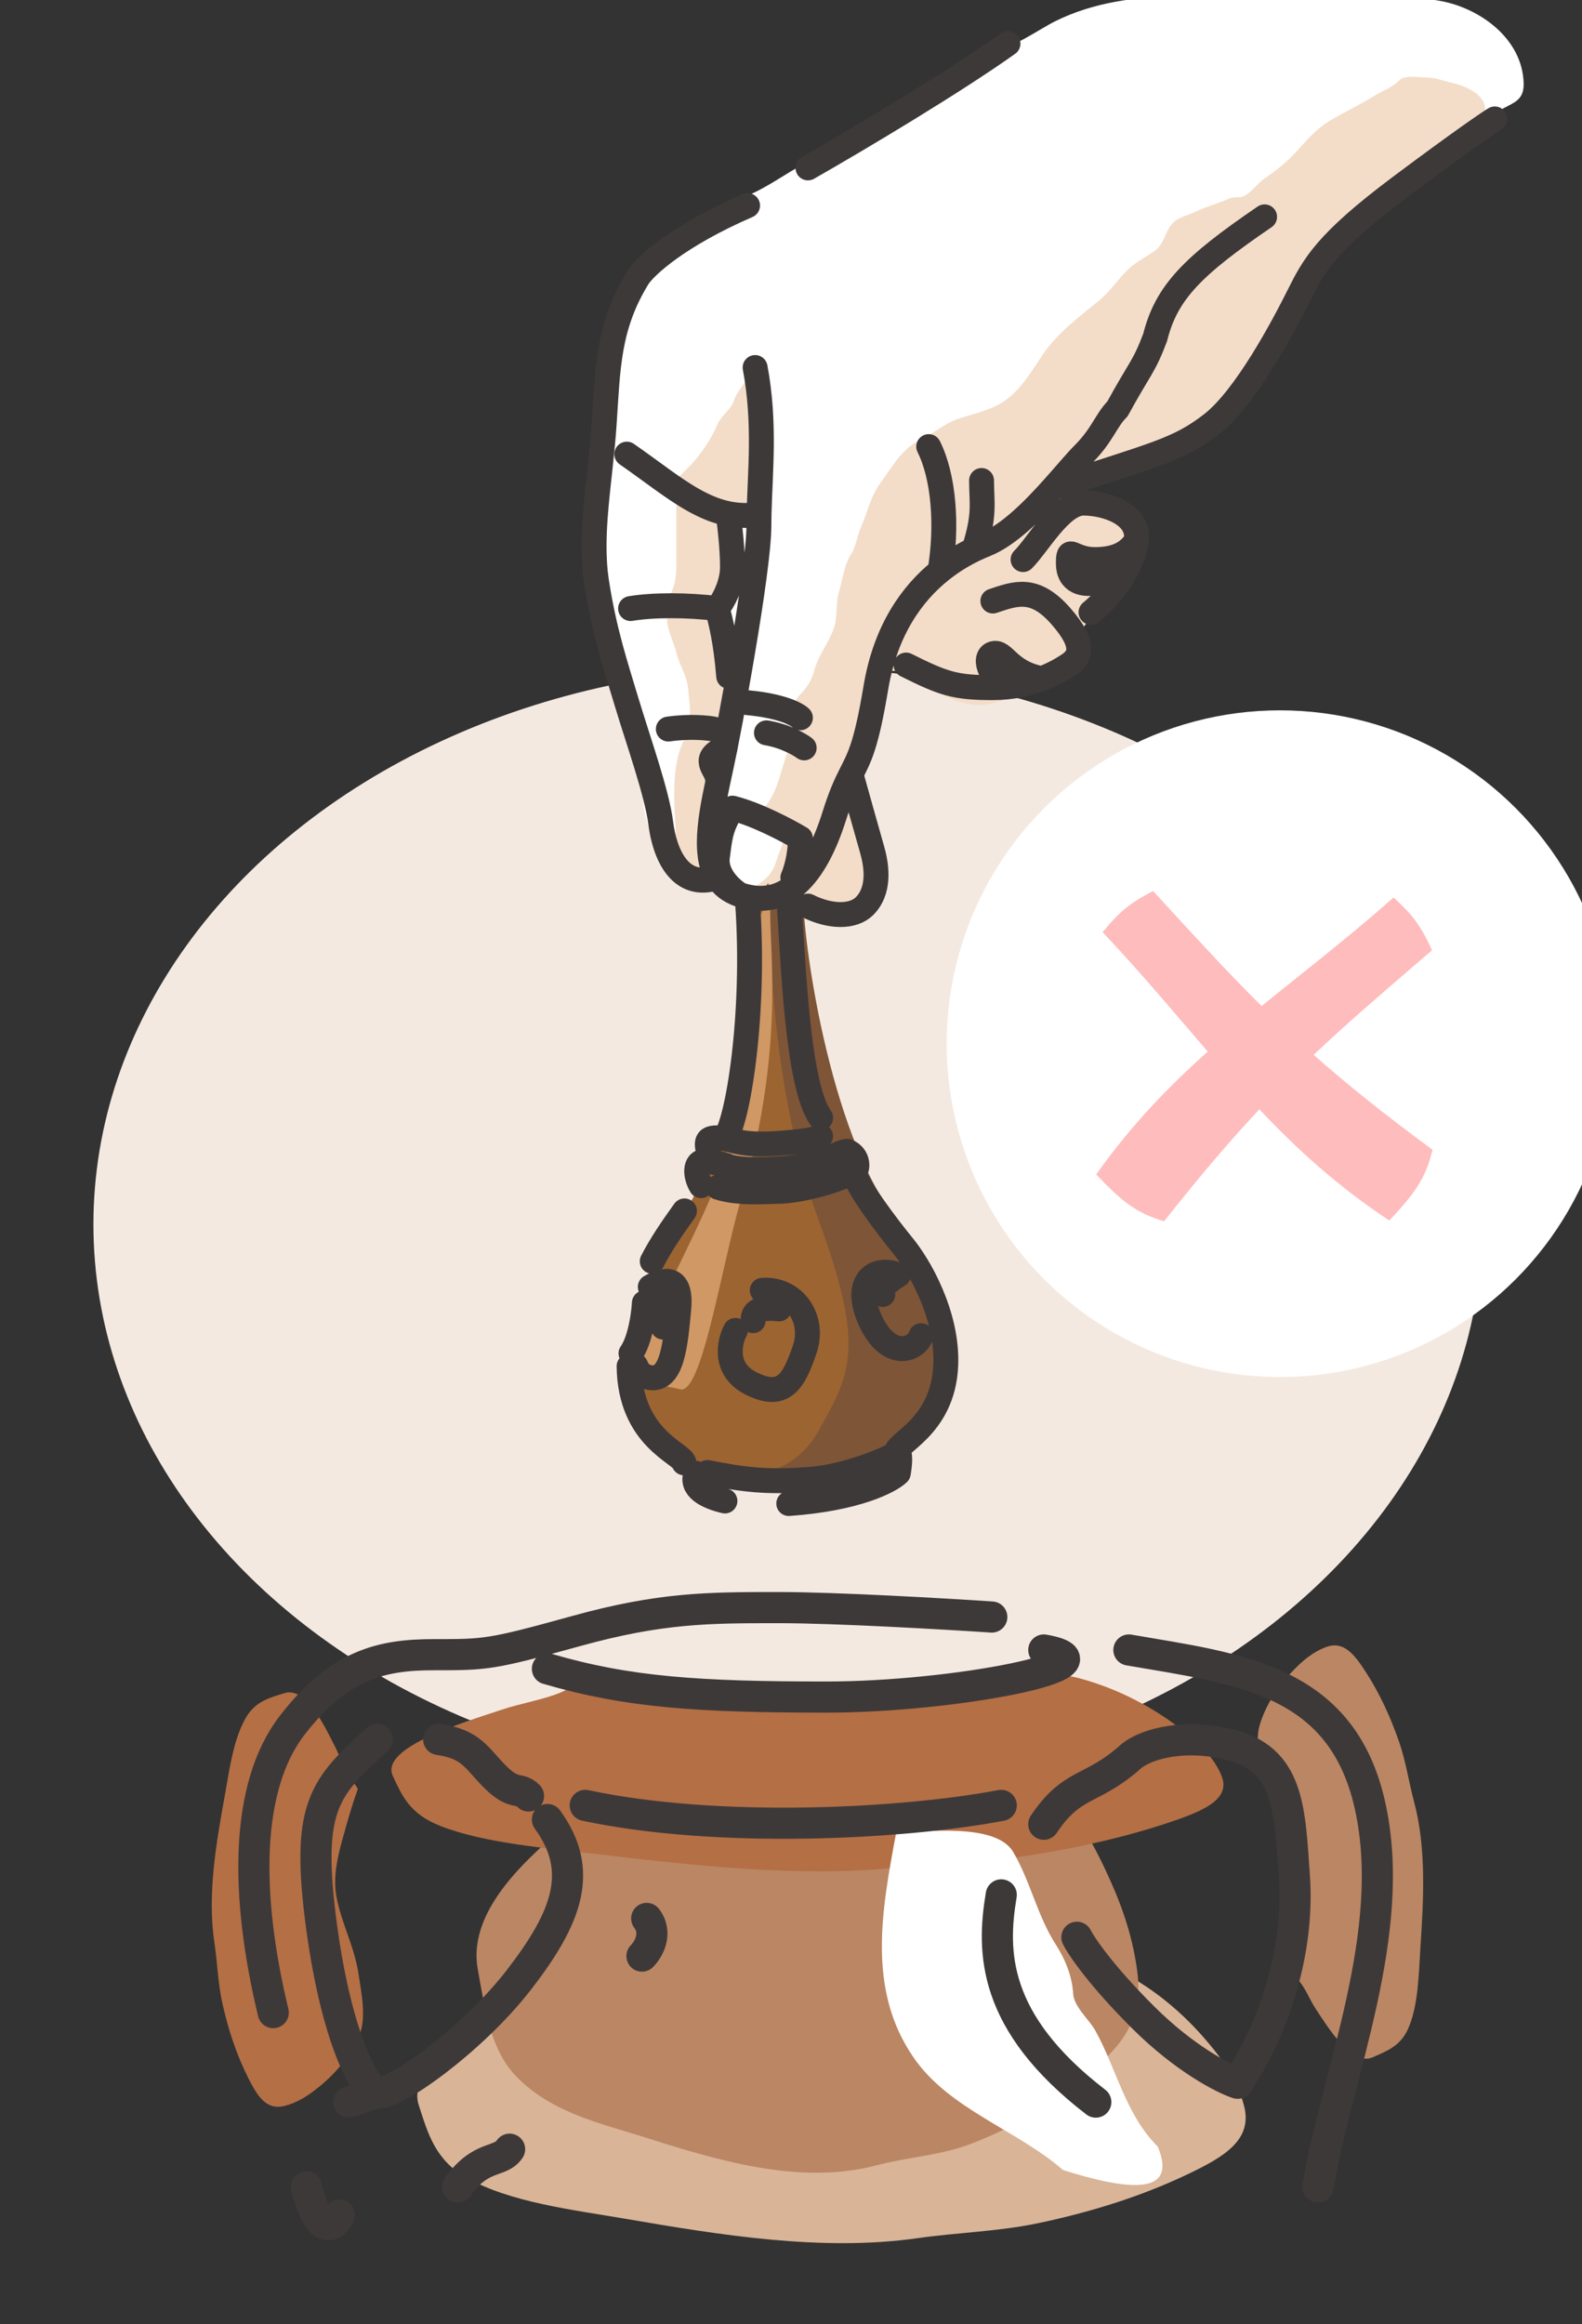 <svg width="254" height="373" viewBox="0 0 254 373" fill="none" xmlns="http://www.w3.org/2000/svg">
<rect x="0" y="0" width="254" height="373" fill="#333333" stroke="none"/>
<g clip-path="url(#clip0)">
<ellipse cx="126.5" cy="196.5" rx="111.5" ry="89.5" fill="#F4E9E0"/>
<circle cx="205.5" cy="167.5" r="53.5" fill="white"/>
<path d="M126.985 27.5C137.636 21.11 151.867 17.47 159.5 8C162.26 8 166.841 4.698 169.33 3.454C172.456 1.89 175.776 0.874 179.23 0.26C185.147 -0.792 190.896 -1.017 196.921 -1.017C208.289 -1.017 219.921 -1.844 231.155 0.132C237.566 1.26 244.437 6.184 244.631 13.353C244.726 16.841 242.01 16.472 239.713 18.527C236.544 21.363 231.781 24.518 227.706 25.999C222.591 27.859 218.735 32.927 215.028 36.633C211.968 39.694 210.104 42.787 207.843 46.246C205.631 49.629 203.77 53.122 201.52 56.465C199.526 59.427 198.867 63.001 196.347 65.662C194.595 67.511 193.056 69.161 191.173 70.835C189.831 72.028 187.728 72.293 186.255 73.134C183.843 74.513 180.863 75.529 178.24 76.328C176.043 76.996 172.481 76.546 173.386 79.713C174.117 82.273 181.345 83.096 181.401 84.056C181.611 87.618 180.942 91.412 178.527 93.828C175.766 96.589 174.311 99.29 172.779 102.737C169.295 110.576 157.39 109.738 150.361 109.348C148.733 109.257 147.231 107.254 145.763 106.601C143.996 105.816 141.101 108.128 139.887 109.22C136.625 112.156 136.566 118.578 136.566 122.824C136.566 124.772 137.14 126.443 137.14 128.317C137.14 130.555 138.865 132.714 138.865 134.927V145.274C138.865 150.815 131.239 144.412 128.263 144.412C124.584 144.412 122.484 142.112 118.746 142.112C116.942 142.112 115.445 142.791 113.573 142.687C112.129 142.607 107.846 139.893 107.122 138.663C105.025 135.098 103.226 131.677 103.226 127.486C103.226 120.985 101.12 115.82 99.745 109.635C99.474 108.412 98.345 107.077 97.925 105.771C97.618 104.817 97.665 103.59 97.191 102.737C96.286 101.108 96.969 98.031 96.903 96.255C96.75 92.113 94.604 87.99 94.604 83.928C94.604 79.762 94.538 75.031 96.041 71.122C96.907 68.871 96.102 66.013 96.616 63.65C97.141 61.235 96.903 58.641 96.903 56.177C96.903 52.709 98.026 47.423 100.352 44.968C103.706 41.428 107.881 39.164 111.274 35.771C113.283 33.762 116.806 32.598 119.449 31.62C121.992 30.678 124.688 28.879 126.985 27.5Z" fill="white"/>
<path d="M109.787 118.845C107.273 123.873 108.597 131.489 108.597 136.78C110.442 141.922 114.336 142.912 114.507 136.965C114.507 133.093 115.984 129.24 115.984 125.329C115.984 123.422 116.723 121.724 116.723 119.871V113.715C116.723 109.78 115.984 105.922 115.984 102.059C115.984 100.3 115.397 97.369 116.066 95.78C116.637 94.423 117.092 92.288 117.092 90.793C117.092 88.332 116.019 84.067 118.754 82.852C122.252 81.297 121.525 77.254 121.525 74.171C121.525 71.995 120.786 69.967 120.786 67.79C120.786 66.37 120.851 64.934 120.704 63.521C120.654 63.039 120.464 60.504 120.232 60.689C119.579 61.212 118.088 63.39 117.851 64.219C117.421 65.726 115.792 66.649 115.163 68.159C114.205 70.459 112.514 72.93 110.813 74.725C110.237 75.333 108.058 77.228 108.412 77.865C108.903 78.75 108.597 80.374 108.597 81.374V90.608C108.597 92.274 108.414 93.846 107.653 95.369C106.993 96.689 107.119 97.888 107.119 99.473C107.119 101.178 108.23 103.088 108.617 104.829C109.009 106.593 110.254 108.39 110.443 110.185C110.776 113.349 111.235 115.948 109.787 118.845Z" fill="#F3DDC8"/>
<path d="M124.643 138.187C123.944 140.547 122.556 141.495 120.273 142.854C121.168 142.854 122.174 144.936 122.951 145.367C123.575 145.714 124.347 145.364 125.004 145.663C125.576 145.923 126.271 146.112 126.877 146.337C130.012 147.498 133.87 149.125 137.13 147.585C139.567 146.434 139.956 145.045 139.956 142.41C139.956 140.801 139.753 138.539 139.298 137.005L139.274 136.922C138.044 132.771 136.652 128.073 137.606 123.778C137.893 122.489 138.348 121.483 139.068 120.312C140.524 117.947 140.286 114.307 140.974 111.653C141.382 110.079 141.369 107.661 143.505 107.661C144.988 107.661 146.066 108.092 147.201 108.975C148.79 110.211 150.756 111.322 152.607 112.097C155.901 113.476 158.094 113.44 161.413 112.245C164.124 111.269 167.047 110.424 169.464 108.844C170.466 108.188 172.342 106.895 172.487 105.591C172.643 104.181 173.328 102.8 173.67 101.434C174.064 99.856 175.648 99.128 176.693 97.967C178.218 96.273 179.363 94.384 180.767 92.578C182.308 90.597 182.146 88.535 181.589 86.138C181.428 85.446 180.976 84.24 180.472 83.706C180.055 83.265 179.349 83.115 178.993 82.671C178.303 81.808 175.647 82.313 174.623 81.997C173.712 81.717 173.19 81.599 172.355 80.979C172.203 80.865 170.241 79.172 170.877 78.991C173.156 78.339 175.474 77.745 177.679 76.756C182.698 74.506 187.442 71.736 192.449 69.511C195.088 68.338 196.676 65.209 198.577 63.234C200.349 61.395 201.731 59.313 203.178 57.254C204.218 55.773 204.371 53.648 205.018 51.996C205.616 50.469 206.491 49.084 207.219 47.626C208.567 44.931 210.858 43.444 213.003 41.416C214.512 39.988 216.37 38.917 217.965 37.571C219.221 36.51 220.109 35.008 221.3 33.891C223.552 31.779 225.821 29.995 228.233 28.107C230.698 26.179 232.669 23.683 235.249 21.897C236.478 21.046 237.519 20.191 238.141 18.792C239.515 15.7 235.774 13.896 233.261 13.337C231.749 13.001 230.548 12.433 228.973 12.433C227.796 12.433 225.57 11.991 224.684 12.877C223.425 14.137 222.098 14.477 220.626 15.391C218.289 16.841 215.752 18.054 213.364 19.465C211.493 20.571 209.808 22.467 208.37 24.086L208.271 24.197C206.69 25.976 204.901 27.356 202.948 28.699C201.864 29.444 200.362 31.656 198.955 31.656C198.343 31.656 197.888 31.638 197.329 31.886C195.592 32.658 193.635 33.156 191.841 34.022C190.33 34.752 188.861 34.858 187.865 36.322C187.112 37.43 186.679 39.266 185.647 40.068C184.364 41.067 182.558 41.94 181.425 42.96C179.635 44.571 178.281 46.755 176.446 48.25C173.332 50.788 169.873 53.373 167.607 56.646C165.351 59.905 163.455 63.57 159.573 65.305C157.773 66.109 155.738 66.6 153.855 67.21C151.908 67.842 149.979 69.473 148.105 70.381C144.741 72.012 143.476 74.608 141.369 77.496C139.723 79.751 139.264 82.305 138.181 84.741C137.627 85.989 137.377 87.894 136.637 88.964C135.537 90.552 135.266 93.146 134.698 95.01C134.12 96.907 134.537 98.955 133.877 100.842C133.04 103.233 131.362 105.174 130.722 107.661C130.317 109.235 129.489 110.438 128.422 111.505C127.123 112.805 127.646 114.295 127.223 115.777C127.022 116.478 125.531 115.875 126.204 116.697C126.811 117.44 126.935 119.496 126.582 120.378C125.344 123.472 125.042 126.655 122.934 129.365C122.157 130.364 120.964 131.911 123.099 131.911C124.29 131.911 126.377 132.611 126.04 134.129C125.738 135.488 125.042 136.842 124.643 138.187Z" fill="#F3DDC8"/>
<path d="M105.122 203.289C116.511 183.482 118.009 180.876 120.5 146C123.333 143.167 129 138.9 129 144.5C129 151.5 133.5 184 145 197C156.5 210 152.5 219.5 147.5 228.5C142.5 237.5 117.5 237 111 235.5C104.5 234 93.5 223.5 105 203.5L105.122 203.289Z" fill="#7E5537"/>
<path d="M105.122 203.289C116.511 183.482 118.009 180.876 120.5 146C123.333 143.167 123.5 138.9 123.5 144.5C123.5 151.5 124 175.5 131.5 196C139 216.5 136.5 220.5 131.5 229.5C126.5 238.5 117.5 237 111 235.5C104.5 234 93.5 223.5 105 203.5L105.122 203.289Z" fill="#9C6431"/>
<path d="M108.469 204.18C117.889 184.807 119.128 182.259 121.188 148.146C123.531 145.375 123.669 141.202 123.669 146.679C123.669 153.526 125.737 168.197 119.534 190.693C116.226 200.474 112.917 223.948 109.196 222.97C103.82 221.503 98.858 223.948 108.369 204.387L108.469 204.18Z" fill="#CF9865"/>
<path d="M118.815 143.601C126.086 146.019 130.934 140.579 133.964 130.908C135.032 127.498 135.875 125.741 136.624 124.26M118.815 143.601C117.12 143.038 115.951 142.08 115.18 140.835M118.815 143.601C117.452 142.796 114.818 140.458 115.18 137.557C115.632 133.931 115.785 132.722 117.603 129.699C121.481 130.667 126.49 133.326 128.51 134.535C128.51 137.436 127.702 139.944 127.298 140.835M203.039 34.804C191.526 42.661 187.285 46.892 185.468 54.146C183.65 58.981 183.043 58.981 179.408 65.63C177.59 67.443 176.985 69.861 173.955 72.883C172.794 74.041 171.098 76.088 169.107 78.308M121.239 58.981C122.908 67.857 122.024 75.715 121.868 82.554M115.18 140.835C112.641 136.74 114.391 129.54 115.785 123.051C116.997 117.611 121.845 91.62 121.845 84.367C121.845 83.771 121.854 83.166 121.868 82.554M115.18 140.835C109.12 142.904 106.697 136.953 106.091 132.117C105.485 127.282 102.456 118.82 100.637 112.775C98.819 106.731 97.002 101.291 95.79 93.434C94.579 85.576 96.396 77.114 97.002 68.047C97.608 58.981 97.608 52.332 102.456 44.475C103.667 42.661 108.878 37.826 120.027 32.99M116.997 108.544C116.513 102.742 115.786 100.082 115.18 97.665M115.18 97.665C115.987 96.657 117.603 93.917 117.603 91.016C117.603 88.115 117.199 84.569 116.997 83.158M115.18 97.665C110.332 97.06 104.879 97.06 101.243 97.665M100.637 72.883C108.514 78.323 114.013 83.763 121.868 82.554M107.303 117.006C110.696 116.523 113.564 116.805 114.574 117.006M120.027 112.775C125.359 113.259 127.904 114.589 128.51 115.193M123.057 117.611C125.965 118.094 128.308 119.424 129.116 120.029M129.722 145.415C133.357 147.228 136.992 147.228 138.811 145.415C140.629 143.601 141.234 140.579 140.023 136.348C139.053 132.963 137.353 126.879 136.624 124.26M136.624 124.26C137.999 121.54 139.06 119.748 140.629 110.358C142.18 101.075 146.46 95.257 150.929 91.638M145.476 106.731C151.535 109.753 153.353 110.358 159.412 110.358C162.555 110.358 165.209 109.707 167.289 108.912M159.412 96.456C163.048 95.247 166.077 94.038 170.319 98.874C174.56 103.709 173.349 105.522 171.531 106.731C170.656 107.313 169.22 108.175 167.289 108.912M167.289 108.912C161.836 107.94 161.23 104.313 159.412 104.918C157.594 105.522 159.412 109.681 161.836 109.753M164.26 89.807C166.683 87.389 170.32 80.741 173.955 80.741C177.59 80.741 183.043 82.554 182.437 86.785M182.437 86.785C181.226 88.598 179.408 89.807 175.772 89.807C172.137 89.807 171.531 87.389 171.531 90.412C171.531 93.434 173.954 94.038 176.378 93.434C178.317 92.95 180.504 91.217 181.354 90.412M182.437 86.785C182.263 88.003 181.887 89.222 181.354 90.412M175.166 98.269C177.755 96.117 180.036 93.353 181.354 90.412M169.107 78.308C165.904 81.879 161.937 85.898 158.201 87.389C157.62 87.621 157.011 87.886 156.383 88.189M169.107 78.308C185.468 72.883 189.103 72.279 194.556 68.047C200.009 63.816 206.069 52.332 208.492 47.497C210.916 42.661 212.734 39.035 224.852 29.968C234.547 22.715 238.991 19.693 240.001 19.089M129.722 26.946C138.205 22.111 153.353 13.044 161.836 7M150.929 91.638C152.141 84.367 151.535 76.51 149.111 71.674M150.929 91.638C152.774 90.143 154.652 89.023 156.383 88.189M156.383 88.189C158.201 82.554 157.594 80.741 157.594 77.114" stroke="#3E3939" stroke-width="4" stroke-linecap="round" stroke-linejoin="round"/>
<path d="M126.64 241.298C137.483 240.529 142.884 237.723 144.229 236.417C144.444 235.19 144.7 232.84 144.003 233.253M144.003 233.253C143.132 233.769 136.548 236.962 129.771 237.442C122.994 237.923 119.557 237.486 113.57 236.321M144.003 233.253C143.213 231.719 151.442 229.319 151.847 219.07C152.17 210.871 147.443 202.954 145.04 200.021C142.469 196.872 137.292 190.078 137.15 188.089M137.15 188.089C137.794 187.708 137.926 185.525 136.005 184.764C134.424 184.876 132.536 187.054 125.307 187.567C119.524 187.977 117.12 187.39 116.642 187.046C115.186 186.705 114.642 186.499 114.099 186.416M137.15 188.089C134.294 189.427 129.631 190.894 125.564 191.182C123.37 191.187 118.787 191.663 115.302 190.548M147.878 214.355C147.135 216.679 142.714 218.355 139.762 211.978C136.809 205.601 140.489 203.069 144.232 204.62C141.844 206.153 141.65 206.621 141.73 207.75M109.827 234.769C109.488 233.203 101.146 230.843 101.003 219.27M109.896 194.338C107.936 197.062 106.163 199.642 104.724 202.427M112.559 190.288C111.526 188.544 111.607 186.495 112.962 186.398C113.463 186.363 113.781 186.368 114.099 186.416M114.099 186.416C113.705 184.075 112.689 182.557 115.19 182.607C115.614 182.615 115.982 182.66 116.334 182.727M111.763 236.449C110.794 238.789 113.392 240.194 116.393 240.89M122.384 207.079C127.579 206.71 130.887 211.699 129.192 216.589C127.497 221.479 125.915 224.77 120.494 221.975C116.157 219.739 117.074 215.405 118.075 213.517M104.408 206.537C106.587 205.247 109.491 204.587 108.974 210.074C108.458 215.562 107.989 221.727 104.31 221.08C103.101 220.867 102.427 220.121 102.084 219.193M101.309 217.204C102.794 215.1 103.359 210.927 103.456 209.103M131.745 182.341C131.761 182.567 130.438 183.115 125.017 183.499C119.39 183.898 118.056 183.053 116.334 182.727M116.334 182.727C118.433 180.332 121.315 162.888 120.026 144.81M115.18 124.864C115.065 123.41 112.32 121.725 116.391 120.029M126.692 144.81C127.352 154.075 127.986 174.204 131.762 179.387M106.102 208.007C106.593 209.789 106.543 212.064 106.457 212.978M125.094 210.066C122.577 209.791 120.786 210.145 120.915 211.953" stroke="#3E3939" stroke-width="4" stroke-linecap="round" stroke-linejoin="round"/>
<path fill-rule="evenodd" clip-rule="evenodd" d="M223.059 195.88C227.155 191.537 228.923 189.063 230 184.525C222.213 178.801 216.174 173.943 210.915 169.289C216.142 164.344 221.56 159.688 228.078 154.087C228.68 153.569 229.292 153.043 229.915 152.508C228.1 148.463 226.675 146.704 223.748 144.033C218.31 148.838 213.067 153.031 208.025 157.063C206.175 158.542 204.353 160 202.557 161.459C197.439 156.395 192.598 151.125 186.775 144.786C186.236 144.2 185.69 143.605 185.134 143C181.218 145.012 179.544 146.53 177.035 149.605C182.022 154.887 186.396 159.998 190.603 164.914C191.714 166.213 192.813 167.498 193.91 168.769C187.558 174.435 181.585 180.622 176 188.485C180.109 192.816 182.475 194.711 186.909 196C192.659 188.704 197.551 182.993 202.2 178.035C208.242 184.436 214.776 190.407 223.059 195.88Z" fill="#FFBCBC"/>
<path d="M114.04 320.23C107.796 318.575 104.096 317.626 98.027 315.6C96.592 316.147 95.423 317.577 94.077 318.399C91.364 320.056 87.706 320.92 84.695 322.383C78.638 325.324 65.051 331.191 67.235 337.861C68.683 342.281 69.806 346.608 74.889 349.489C81.914 353.472 92.009 354.648 100.39 356.084C115.337 358.645 131.887 361.39 147.266 359.206C153.756 358.285 160.354 358.132 166.735 356.784C175.206 354.994 183.229 352.497 190.72 348.924C196.528 346.153 201.145 343.439 199.749 337.995C198.69 333.865 196.294 330.46 193.259 326.986C189.2 322.339 183.613 317.719 177.07 315.142C171.338 312.884 163.359 314.53 157.459 315.357C148.561 316.605 141.185 320.567 132.557 322.087C126.371 323.176 119.844 321.767 114.04 320.23Z" fill="#D9B497"/>
<path d="M114.091 289.887C109.103 287.44 106.146 286.037 101.297 283.04C100.15 283.85 99.216 285.965 98.141 287.18C95.973 289.629 93.051 290.908 90.645 293.071C85.806 297.42 74.95 306.097 76.696 315.959C77.853 322.495 78.75 328.893 82.811 333.155C88.424 339.044 96.489 340.783 103.185 342.907C115.127 346.693 128.35 350.753 140.637 347.524C145.822 346.161 151.094 345.936 156.192 343.942C162.96 341.294 169.37 337.602 175.355 332.319C179.995 328.222 183.684 324.208 182.569 316.158C181.723 310.051 179.808 305.015 177.384 299.878C174.14 293.006 169.677 286.175 164.449 282.363C159.87 279.025 153.495 281.459 148.781 282.682C141.672 284.526 135.779 290.386 128.886 292.633C123.943 294.244 118.728 292.161 114.091 289.887Z" fill="#BB8663"/>
<path d="M110.091 272.881C103.82 271.739 100.103 271.084 94.007 269.685C92.566 270.063 91.392 271.05 90.04 271.617C87.315 272.76 83.641 273.357 80.616 274.367C74.533 276.396 60.886 280.445 63.08 285.048C64.534 288.098 65.663 291.084 70.768 293.072C77.823 295.82 87.963 296.632 96.381 297.623C111.394 299.39 128.017 301.285 143.463 299.778C149.982 299.142 156.609 299.037 163.018 298.106C171.526 296.871 179.585 295.148 187.109 292.682C192.942 290.77 197.579 288.897 196.178 285.14C195.114 282.29 192.707 279.94 189.659 277.543C185.582 274.336 179.97 271.148 173.398 269.37C167.641 267.812 159.628 268.948 153.701 269.518C144.764 270.379 137.356 273.114 128.69 274.162C122.477 274.914 115.92 273.942 110.091 272.881Z" fill="#B46F45"/>
<path d="M55 295.129C55.873 292.007 56.374 290.156 57.444 287.121C57.155 286.403 56.4 285.819 55.966 285.145C55.092 283.789 54.635 281.96 53.863 280.454C52.31 277.425 49.212 270.63 45.691 271.722C43.357 272.447 41.072 273.008 39.551 275.55C37.448 279.063 36.827 284.112 36.068 288.303C34.716 295.777 33.267 304.054 34.42 311.744C34.906 314.99 34.987 318.29 35.699 321.481C36.644 325.717 37.962 329.729 39.849 333.475C41.312 336.38 42.745 338.689 45.619 337.991C47.8 337.461 49.598 336.263 51.432 334.745C53.886 332.715 56.325 329.921 57.686 326.649C58.878 323.783 58.009 319.793 57.572 316.842C56.914 312.392 54.821 308.704 54.019 304.389C53.444 301.296 54.188 298.031 55 295.129Z" fill="#B46F45"/>
<path d="M208.469 307.967C207.955 311.168 207.667 313.063 206.949 316.199C207.317 316.88 208.134 317.376 208.641 317.996C209.664 319.245 210.325 321.011 211.263 322.421C213.15 325.256 216.999 331.659 220.374 330.177C222.611 329.195 224.817 328.38 226.04 325.684C227.731 321.956 227.776 316.87 228.054 312.621C228.549 305.042 229.051 296.655 227.033 289.144C226.182 285.973 225.727 282.704 224.658 279.613C223.238 275.511 221.473 271.672 219.174 268.162C217.391 265.441 215.705 263.308 212.928 264.325C210.822 265.096 209.171 266.489 207.521 268.203C205.313 270.496 203.206 273.547 202.225 276.951C201.366 279.933 202.682 283.8 203.451 286.682C204.61 291.03 207.107 294.459 208.393 298.656C209.316 301.665 208.947 304.992 208.469 307.967Z" fill="#BB8663"/>
<path d="M143.893 294.073L143.897 294.052C148.274 294.052 159.861 292.459 162.659 297.195C165.443 301.909 166.541 307.477 169.541 312.124C171.056 314.47 172.149 317.224 172.303 319.981C172.418 322.045 174.882 324.133 175.854 325.874C179.262 331.984 180.679 339.322 185.892 344.514C189.224 352.527 181 351.5 170.681 348.268C163.274 341.814 152.432 338.538 146.703 330.24C139.173 319.334 141.544 306.645 143.893 294.073Z" fill="white"/>
<path d="M88.651 547.477C92.447 563.349 100.037 582.244 126.602 582.244C153.167 582.244 160.758 574.686 166.83 558.058C172.902 541.43 177.456 518 183.528 504.395M43.87 323C39.316 304.105 39.316 286.721 46.906 276.895C54.496 267.07 61.326 265.558 69.675 265.558C78.025 265.558 78.784 265.558 92.446 261.779C106.108 258 113.698 258 125.083 258C134.191 258 151.649 259.008 159.239 259.512M87.892 267.826C100.795 271.605 112.18 272.36 132.673 272.36C153.167 272.36 180.491 267.07 167.588 264.802M60.567 279.163C52.218 286.721 49.182 289.744 51.459 307.884C53.736 326.023 58.29 335.093 60.567 335.849M60.567 335.849C62.844 336.605 75.747 327.535 83.338 317.709C90.928 307.884 93.964 300.326 87.892 292.012M60.567 335.849L56.013 337.36M70.434 279.163C75.747 279.919 76.507 282.186 79.543 285.209C82.579 288.233 83.338 286.721 84.856 288.233M93.964 289.744C115.216 294.279 144.818 292.767 160.757 289.744M167.588 292.767C172.142 285.965 175.178 287.477 181.25 282.186C183.274 280.171 189.296 278.105 197.189 279.919C207.057 282.186 207.057 290.5 207.816 301.081C208.575 311.663 205.539 323.756 198.707 334.337C196.43 333.581 190.206 330.407 183.527 323.756C176.848 317.105 173.66 312.419 172.901 310.907M181.25 264.802C198.707 267.826 215.406 269.337 219.96 289.744C224.514 310.151 214.647 332.826 211.611 350.965M160.757 304.105C159.239 313.174 159.239 324.512 175.937 337.36M73.47 350.965C77.266 345.674 80.302 347.186 81.82 344.919M103.831 307.884C105.653 310.302 104.084 312.922 103.072 313.93M54.495 355.5C52.066 359.733 49.941 354.24 49.183 350.965" stroke="#3E3939" stroke-width="5" stroke-linecap="round" stroke-linejoin="round"/>
</g>
<defs>
<clipPath id="clip0">
<rect width="254" height="373" fill="white"/>
</clipPath>
</defs>
</svg>
